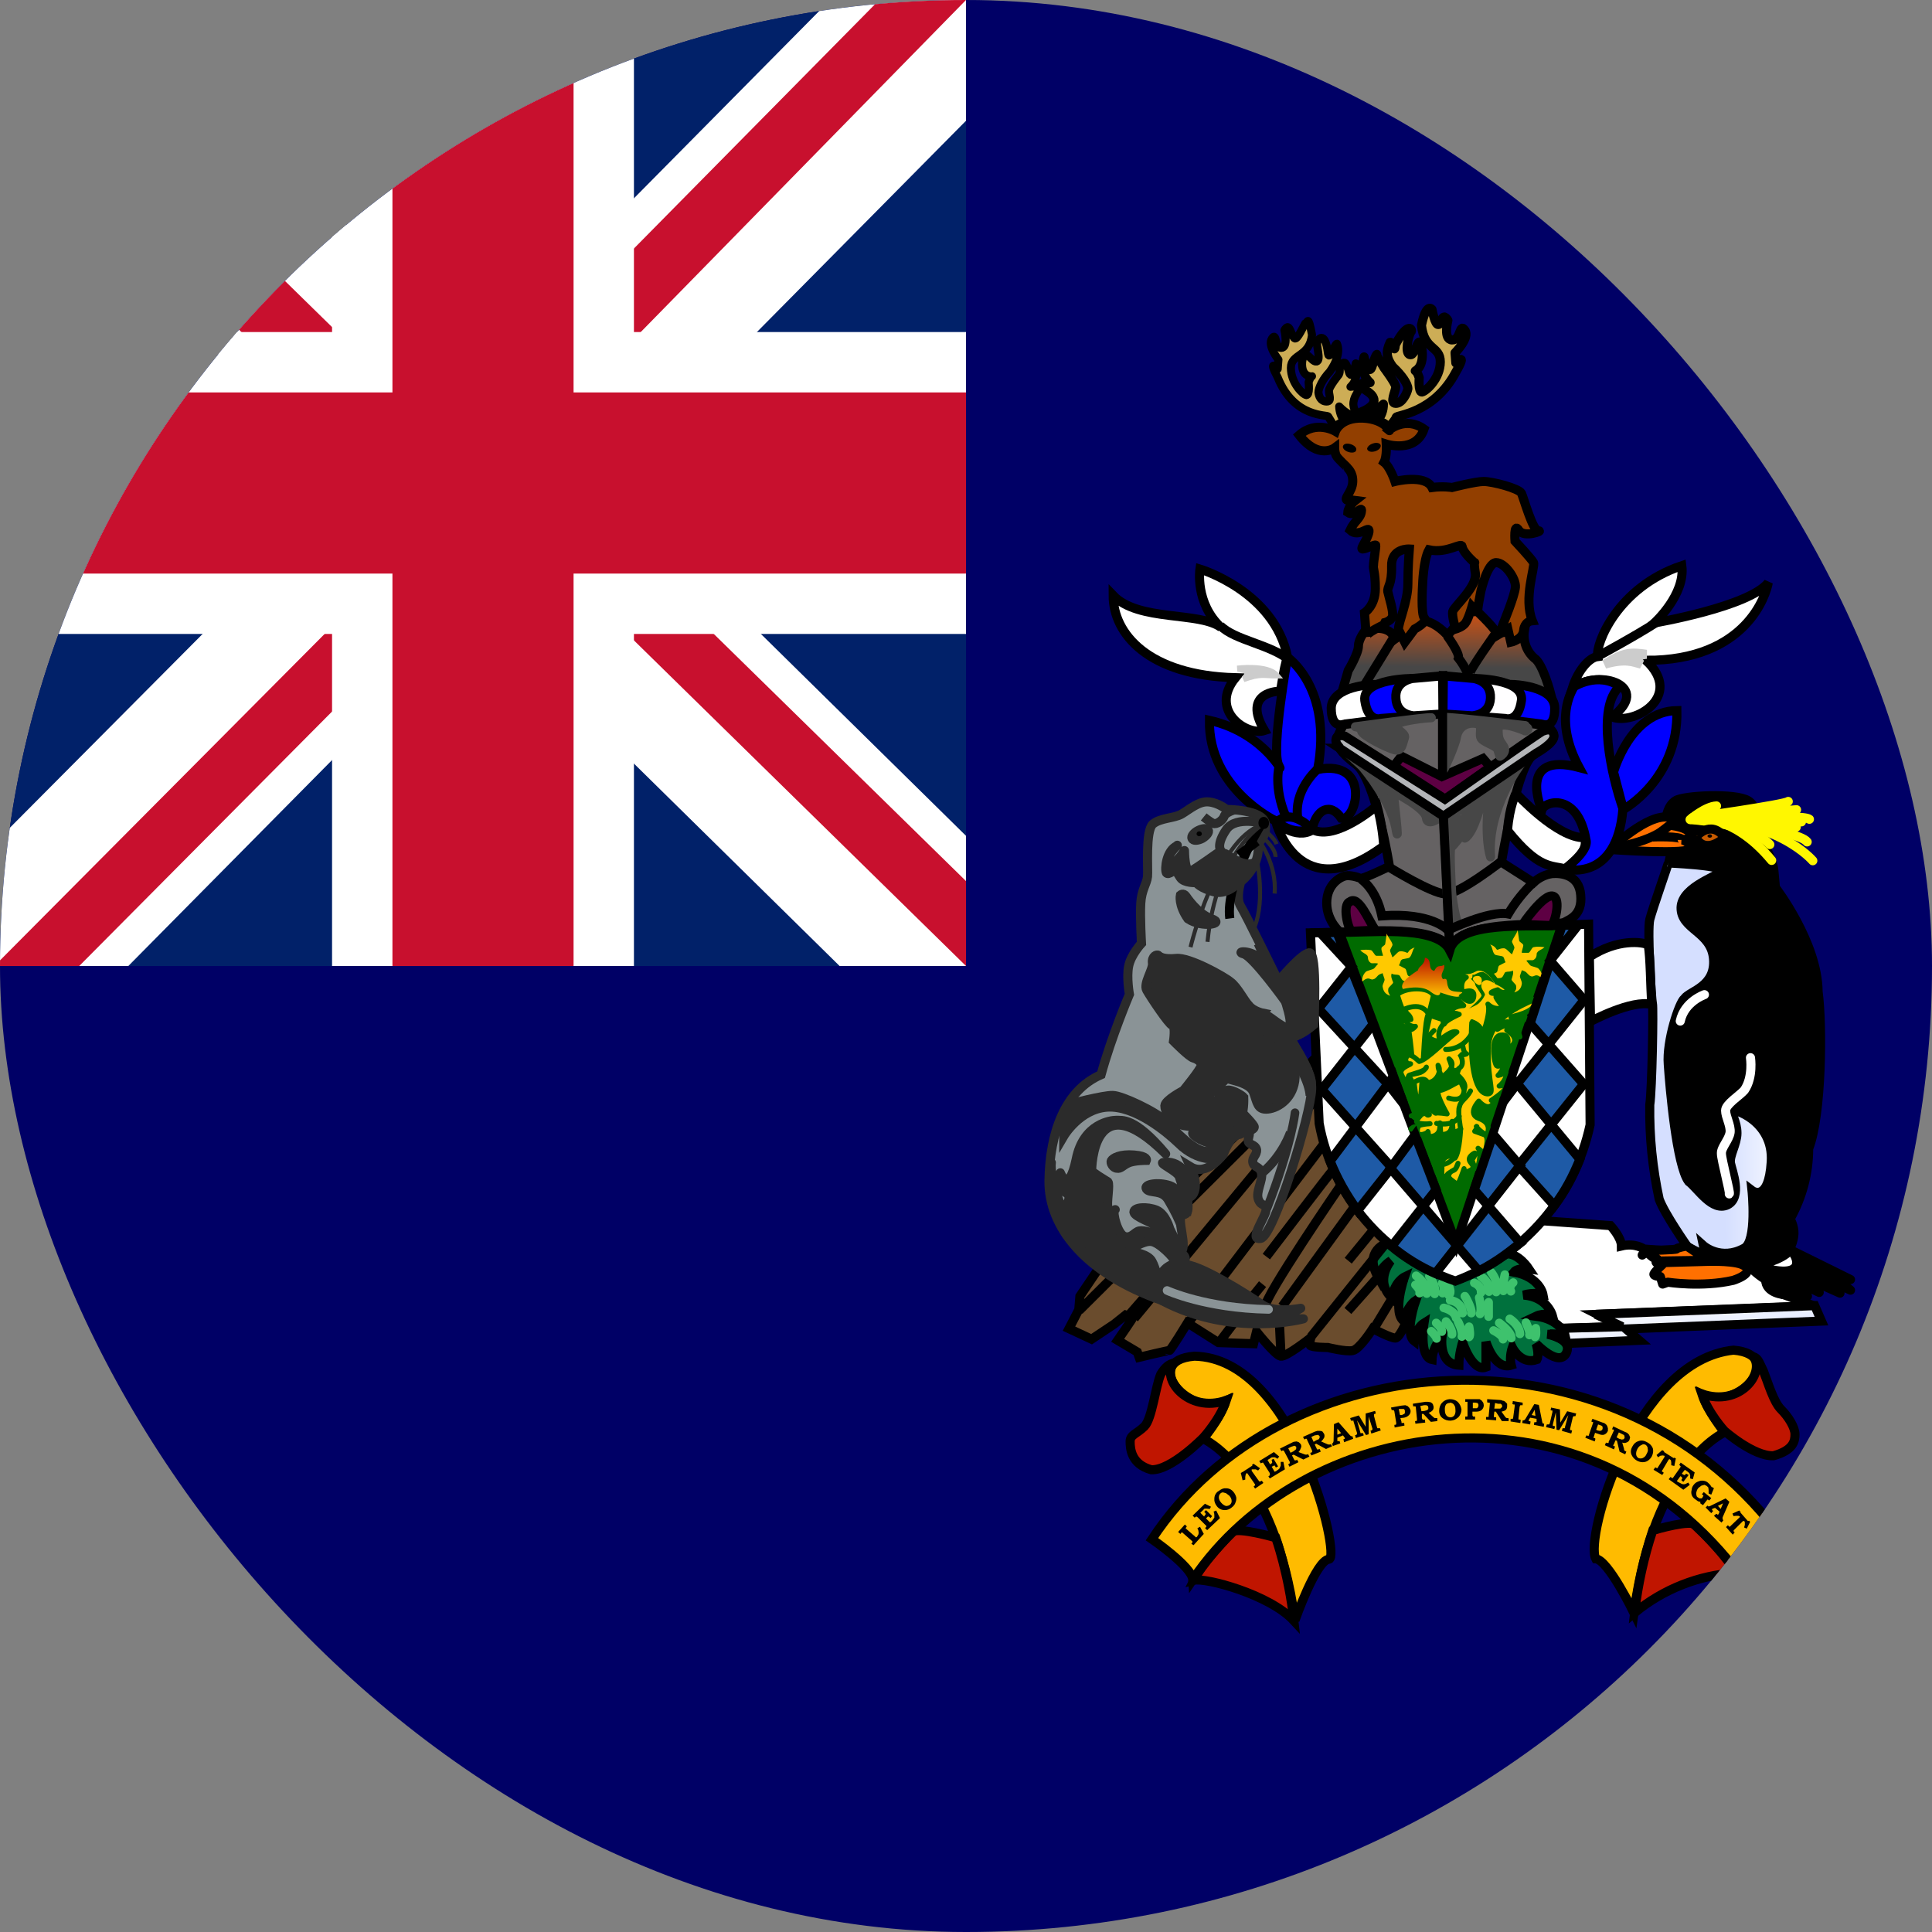 <svg width="24" height="24" viewBox="0 0 24 24" fill="none" xmlns="http://www.w3.org/2000/svg">
<rect x="0" y="0" width="24" height="24" fill="#808080" stroke="none"/>
<g clip-path="url(#clip0_208_25651)">
<path d="M0 0H24V24H0V0Z" fill="#000066"/>
<path d="M17.503 16.341C17.503 16.341 17.395 16.622 17.334 16.622C17.273 16.622 17.053 16.505 17.053 16.505C17.053 16.505 16.889 16.762 16.804 16.777C16.72 16.795 16.495 16.739 16.495 16.739C16.495 16.739 16.284 16.739 16.275 16.711C16.265 16.678 16.284 16.617 16.284 16.617C16.284 16.617 15.975 16.861 15.909 16.847C15.839 16.833 15.609 16.542 15.609 16.542L15.572 16.692L15.136 16.678L14.751 16.434C14.751 16.434 14.536 16.786 14.526 16.777C14.521 16.772 14.151 16.861 14.151 16.861L14.128 16.795L13.884 16.65C13.884 16.65 14.072 16.378 14.072 16.369L13.982 16.336L13.842 16.448L13.56 16.636L13.279 16.505L13.401 16.27L13.415 16.102L13.64 15.769L16.359 13.125L17.7 15.6L17.503 16.341Z" fill="#6A4C2D" stroke="black" stroke-width="0.113"/>
<path d="M19.434 16.5L20.137 16.477L19.842 16.327L22.538 16.223L22.158 16.083L21.82 15.623L20.423 15.516C20.423 15.516 20.316 15.436 20.142 15.478C20.142 15.37 20.006 15.225 20.006 15.225L19.148 15.164L18.609 15.53L18.97 16.458L19.434 16.5Z" fill="white" stroke="black" stroke-width="0.113"/>
<path d="M16.678 8.573L16.748 8.33C16.748 8.33 16.875 8.119 16.875 8.025C16.875 7.931 16.968 7.823 16.968 7.823C16.968 7.823 17.25 7.744 17.315 7.917C17.62 7.453 17.981 7.894 17.981 7.894L18.079 7.777L18.281 7.528C18.281 7.528 18.572 7.8 18.576 7.847C18.576 7.894 18.623 7.861 18.623 7.861L18.937 7.833C18.927 7.895 18.933 7.96 18.954 8.02C18.975 8.079 19.011 8.133 19.059 8.175C19.167 8.241 19.265 8.625 19.265 8.625L16.678 8.573Z" fill="url(#paint0_linear_208_25651)" stroke="black" stroke-width="0.113"/>
<path d="M19.435 11.456C19.491 11.423 19.66 11.372 19.636 11.119C19.617 10.87 19.402 10.842 19.28 10.852C19.194 10.865 19.114 10.904 19.05 10.964L18.652 10.711C18.652 10.711 18.853 9.445 19.064 9.37C19.266 9.225 19.299 9.164 19.299 9.131C19.299 9.094 19.228 9.014 19.228 9.014L17.925 8.859L16.692 9C16.692 9 16.599 9.15 16.613 9.206C16.622 9.267 16.627 9.328 16.847 9.497C17.091 9.684 17.26 10.762 17.26 10.762C17.26 10.762 16.913 10.931 16.894 10.912C16.87 10.894 16.767 10.87 16.716 10.88C16.66 10.889 16.481 10.978 16.481 11.217C16.481 11.452 16.66 11.592 16.66 11.592C16.66 11.592 17.836 11.452 18.014 11.78C18.183 11.386 19.303 11.522 19.435 11.456Z" fill="#656263" stroke="black" stroke-width="0.113"/>
<path d="M20.7 10.149C20.7 10.149 20.715 10.008 20.813 9.947C20.907 9.881 21.563 9.848 21.718 9.947C21.877 10.041 21.933 10.524 21.933 10.524C21.933 10.524 22.027 10.697 22.036 10.819L22.055 11.025C22.055 11.025 22.58 11.705 22.585 12.319C22.641 12.731 22.632 13.847 22.468 14.269C22.467 14.574 22.388 14.874 22.238 15.141C22.238 15.141 22.29 15.234 22.285 15.328C22.28 15.431 22.229 15.52 22.229 15.52L22.988 15.895L22.707 15.792L22.988 16.027L22.669 15.877L22.857 16.064L22.397 15.858L22.599 16.055L22.252 15.891L22.453 16.102C22.449 16.087 22.154 15.97 22.154 15.97L22.168 16.083C22.168 16.083 21.933 16.069 21.933 15.895C21.816 15.825 21.736 15.736 21.736 15.736L21.197 15.642L20.588 13.814L20.729 10.72L20.766 10.566L20.7 10.149Z" fill="black" stroke="black" stroke-width="0.113" stroke-linejoin="round"/>
<path d="M20.297 20.035C20.297 20.035 19.978 19.378 19.823 19.364C19.683 19.097 20.315 16.898 21.534 16.772C22.204 16.828 21.59 17.545 21.15 17.325C21.201 17.517 21.422 17.794 21.422 17.794C21.422 17.794 20.55 18.169 20.297 20.035ZM16.087 20.128C16.087 20.128 16.35 19.378 16.509 19.369C16.664 19.36 16.087 16.866 14.836 16.847C14.161 16.903 14.78 17.625 15.225 17.405C15.173 17.602 14.948 17.873 14.948 17.873C14.948 17.873 15.829 18.258 16.087 20.128Z" fill="#FFBB00" stroke="black" stroke-width="0.113"/>
<path d="M17.236 15.441C17.236 15.436 16.926 15.534 17.123 15.872C17.142 15.741 17.278 15.661 17.278 15.661C17.278 15.661 17.067 15.914 17.292 16.125C17.32 15.924 17.447 15.863 17.447 15.863C17.447 15.863 17.287 16.322 17.447 16.416C17.465 16.233 17.587 16.153 17.587 16.153C17.587 16.153 17.442 16.566 17.569 16.66C17.582 16.5 17.69 16.434 17.69 16.434C17.69 16.434 17.625 16.856 17.789 16.889C17.794 16.739 17.915 16.594 17.915 16.594C17.915 16.594 17.859 16.941 18.122 16.959C18.122 16.823 18.169 16.674 18.169 16.674C18.169 16.674 18.29 17.049 18.459 16.983V16.669C18.459 16.669 18.567 17.025 18.773 16.959C18.745 16.856 18.787 16.739 18.787 16.739C18.787 16.739 18.895 16.959 19.092 16.889C19.125 16.823 19.082 16.692 19.082 16.692C19.082 16.692 19.364 16.988 19.457 16.809C19.542 16.631 19.223 16.575 19.223 16.575H19.439C19.439 16.575 19.373 16.388 19.082 16.35C19.181 16.303 19.284 16.341 19.284 16.341C19.284 16.341 19.223 16.111 18.928 16.088C19.04 16.05 19.167 16.078 19.167 16.078C19.167 16.078 19.129 15.863 18.806 15.802C18.853 15.745 18.994 15.764 18.994 15.764C18.994 15.764 18.862 15.563 18.712 15.577C18.572 15.586 17.231 15.436 17.236 15.436V15.441Z" fill="#00713D" stroke="black" stroke-width="0.113"/>
<path d="M18.553 16.528C18.553 16.528 18.671 16.584 18.671 16.636M18.624 16.434C18.624 16.434 18.774 16.542 18.774 16.622M18.755 16.383C18.755 16.383 18.877 16.458 18.881 16.57M18.956 16.43C18.956 16.43 19.017 16.561 18.999 16.584M19.078 16.5C19.088 16.603 19.069 16.608 19.069 16.608M17.592 15.848C17.592 15.848 17.733 15.942 17.724 16.069M17.583 15.961C17.583 15.961 17.649 16.022 17.635 16.064M17.756 15.853C17.756 15.853 17.85 15.984 17.822 16.073M17.916 15.937C17.916 15.937 17.963 16.017 17.921 16.064M17.995 15.975C17.995 15.975 18.042 16.059 17.995 16.087M17.935 16.247C17.935 16.247 18.07 16.275 18.089 16.373M18.014 16.153C18.014 16.153 18.155 16.162 18.169 16.312M18.197 16.102C18.202 16.102 18.291 16.265 18.277 16.312M18.375 16.12C18.375 16.12 18.413 16.27 18.385 16.322M18.492 16.177V16.355M18.314 15.937C18.314 15.937 18.403 15.97 18.399 16.055M18.399 15.858C18.399 15.858 18.511 15.923 18.497 16.045M18.525 15.806C18.525 15.806 18.624 15.923 18.586 16.05M18.694 15.834C18.694 15.834 18.661 15.975 18.675 16.036M18.797 15.933C18.797 15.933 18.736 15.98 18.769 16.041M18.249 16.481C18.249 16.481 18.272 16.594 18.249 16.608M18.113 16.42C18.113 16.42 18.178 16.542 18.16 16.603M17.963 16.416C17.963 16.416 18.042 16.505 18.038 16.575M17.841 16.434C17.841 16.434 17.916 16.5 17.911 16.542M17.78 16.537C17.78 16.537 17.85 16.608 17.846 16.627" stroke="#3EC26D" stroke-width="0.107" stroke-linecap="round"/>
<path d="M16.279 11.588L17.278 11.569C17.278 11.569 17.934 11.569 18.004 11.784C18.131 11.498 18.703 11.517 18.703 11.517L19.734 11.48L19.753 13.973C19.659 14.411 19.457 14.819 19.164 15.158C18.872 15.497 18.499 15.757 18.079 15.914C17.648 15.768 17.264 15.509 16.967 15.165C16.669 14.82 16.469 14.402 16.387 13.955L16.279 11.588Z" fill="white" stroke="black" stroke-width="0.113"/>
<path d="M16.636 11.578L18.089 15.45L19.401 11.494C18.994 11.522 18.117 11.428 18.009 11.803C17.84 11.47 16.922 11.601 16.636 11.578Z" fill="#006B00" stroke="black" stroke-width="0.113"/>
<path d="M17.625 13.674C17.681 13.702 17.676 12.623 17.751 12.591L17.807 12.366C17.747 12.253 17.46 12.263 17.357 12.356C17.378 12.424 17.402 12.492 17.428 12.558C17.568 12.788 17.54 13.697 17.625 13.674Z" fill="#FFC900" stroke="#006B00" stroke-width="0.062" stroke-linecap="round"/>
<path d="M17.236 5.33C17.236 5.33 17.339 5.213 17.344 5.184C17.344 5.156 17.813 5.138 18.085 4.622C18.239 4.355 18.085 4.509 18.085 4.509L18.075 4.383C18.075 4.383 18.263 4.195 18.197 4.102C18.127 4.003 18.15 4.228 18.038 4.223C17.925 4.219 17.986 3.98 17.986 3.98C17.986 3.98 17.977 3.952 17.944 3.938C17.897 3.942 17.911 4.027 17.869 4.031C17.827 4.045 17.789 3.844 17.789 3.844C17.789 3.844 17.719 3.75 17.658 4.041C17.691 4.355 17.892 4.294 17.892 4.495C17.892 4.702 17.714 4.861 17.663 4.87C17.616 4.87 17.63 4.692 17.63 4.692C17.63 4.692 17.602 4.608 17.583 4.608C17.564 4.608 17.686 4.589 17.667 4.359C17.625 4.078 17.592 4.425 17.517 4.406C17.442 4.397 17.499 4.153 17.527 4.125C17.555 4.097 17.494 3.98 17.335 4.28C17.32 4.42 17.302 4.242 17.269 4.252C17.213 4.369 17.222 4.448 17.302 4.556C17.419 4.664 17.489 4.772 17.489 4.828C17.48 4.884 17.419 5.011 17.339 5.011C17.255 5.011 17.339 4.856 17.339 4.805C17.335 4.758 17.194 4.57 17.194 4.57C17.194 4.57 17.096 4.411 17.1 4.406C17.114 4.402 17.096 4.378 17.049 4.538C17.002 4.702 16.945 4.434 16.945 4.434C16.945 4.434 16.88 4.631 17.02 4.753C16.913 4.739 16.903 4.781 16.903 4.781C16.903 4.838 17.044 4.861 17.067 4.959C17.086 5.053 16.917 5.114 16.917 5.114C16.917 5.114 16.988 5.208 17.185 5.02C17.186 5.096 17.159 5.17 17.11 5.227C17.175 5.255 17.227 5.25 17.236 5.33Z" fill="#CDAD56" stroke="black" stroke-width="0.113" stroke-linejoin="round"/>
<path d="M16.594 5.33L16.5 5.175C16.5 5.147 16.078 5.203 15.872 4.688C15.741 4.439 15.872 4.584 15.872 4.584L15.881 4.467C15.881 4.467 15.741 4.294 15.801 4.205C15.862 4.116 15.834 4.322 15.914 4.322C16.008 4.322 15.956 4.102 15.956 4.102C15.956 4.102 15.966 4.074 15.994 4.064C16.031 4.064 16.05 4.195 16.087 4.205C16.12 4.214 16.191 4.055 16.214 4.017C16.247 4.017 16.247 3.891 16.298 4.158C16.27 4.439 16.036 4.388 16.036 4.57C16.036 4.758 16.186 4.903 16.228 4.908C16.275 4.908 16.256 4.749 16.256 4.749C16.256 4.749 16.28 4.674 16.298 4.674C16.312 4.674 16.158 4.702 16.176 4.491C16.209 4.294 16.289 4.505 16.355 4.491C16.416 4.477 16.345 4.28 16.364 4.252C16.364 4.224 16.458 4.092 16.495 4.378C16.509 4.509 16.58 4.266 16.608 4.27C16.655 4.378 16.589 4.519 16.519 4.617C16.425 4.716 16.378 4.824 16.378 4.875C16.383 4.922 16.406 4.988 16.481 4.988C16.551 4.988 16.505 4.899 16.509 4.852C16.509 4.805 16.631 4.655 16.631 4.655C16.655 4.617 16.631 4.547 16.659 4.514C16.697 4.514 16.711 4.463 16.753 4.608C16.791 4.758 16.842 4.514 16.842 4.514C16.842 4.514 16.894 4.697 16.776 4.805C16.87 4.791 16.875 4.833 16.875 4.833C16.875 4.88 16.828 4.903 16.814 4.992C16.8 5.086 16.861 5.133 16.861 5.133C16.861 5.133 16.805 5.222 16.636 5.049C16.638 5.116 16.661 5.182 16.701 5.236C16.645 5.259 16.603 5.259 16.594 5.33Z" fill="#CDAD56" stroke="black" stroke-width="0.1" stroke-linejoin="round"/>
<path d="M19.158 12.155C19.069 12.075 19.064 12.145 19.017 12.127C18.998 12.122 18.98 12.098 18.961 12.08C18.947 12.066 18.928 12.061 18.905 12.052L18.881 12.122C18.877 12.145 18.905 12.183 18.905 12.216C18.9 12.267 18.877 12.309 18.811 12.328C18.83 12.295 18.839 12.291 18.834 12.248C18.834 12.225 18.769 12.183 18.778 12.164C18.788 12.127 18.806 12.089 18.792 12.056C18.769 12.075 18.731 12.066 18.703 12.075C18.684 12.084 18.68 12.127 18.652 12.145C18.619 12.159 18.548 12.15 18.488 12.117C18.525 12.089 18.553 12.108 18.591 12.08C18.609 12.066 18.605 12.009 18.623 11.995L18.703 11.953C18.689 11.934 18.689 11.906 18.675 11.887C18.656 11.869 18.581 11.873 18.567 11.855C18.534 11.817 18.544 11.77 18.511 11.733C18.595 11.761 18.581 11.803 18.605 11.798C18.642 11.78 18.68 11.775 18.698 11.784C18.722 11.794 18.764 11.845 18.783 11.855L18.811 11.78C18.82 11.756 18.778 11.714 18.783 11.691C18.802 11.644 18.839 11.602 18.853 11.555L18.872 11.686C18.877 11.705 18.919 11.719 18.923 11.742C18.923 11.766 18.9 11.817 18.905 11.836H18.989C19.012 11.827 19.027 11.77 19.05 11.766C19.097 11.756 19.134 11.761 19.186 11.766C19.148 11.803 19.12 11.798 19.097 11.831C19.078 11.845 19.106 11.892 19.05 11.925C19.031 11.934 18.98 11.92 18.961 11.934L19.008 11.991C19.027 12.009 19.102 12.014 19.116 12.037C19.148 12.07 19.163 12.117 19.158 12.155ZM16.922 12.192C17.011 12.117 17.02 12.183 17.062 12.164C17.086 12.159 17.1 12.136 17.119 12.117C17.133 12.103 17.152 12.098 17.175 12.089L17.198 12.159C17.208 12.183 17.175 12.22 17.175 12.253C17.184 12.309 17.203 12.347 17.269 12.37C17.25 12.333 17.241 12.328 17.245 12.286C17.245 12.262 17.311 12.22 17.306 12.202C17.292 12.169 17.273 12.127 17.288 12.094C17.316 12.113 17.348 12.103 17.377 12.113C17.4 12.122 17.4 12.164 17.433 12.183C17.466 12.197 17.536 12.188 17.592 12.155C17.559 12.127 17.527 12.145 17.494 12.122C17.475 12.108 17.475 12.047 17.456 12.033L17.377 11.991C17.395 11.972 17.391 11.944 17.409 11.925C17.423 11.906 17.498 11.911 17.512 11.892C17.545 11.855 17.541 11.808 17.573 11.77C17.489 11.798 17.498 11.841 17.48 11.836C17.438 11.817 17.4 11.812 17.377 11.822C17.358 11.831 17.316 11.883 17.297 11.892L17.269 11.817C17.259 11.794 17.306 11.752 17.297 11.728C17.283 11.681 17.241 11.644 17.227 11.597L17.208 11.723C17.208 11.747 17.161 11.756 17.161 11.78C17.156 11.803 17.18 11.855 17.18 11.873H17.095C17.072 11.864 17.053 11.808 17.03 11.803C16.983 11.794 16.945 11.798 16.898 11.803C16.931 11.841 16.959 11.841 16.983 11.869C17.002 11.883 16.978 11.93 17.03 11.963C17.048 11.972 17.1 11.958 17.119 11.972L17.072 12.028C17.053 12.047 16.978 12.056 16.964 12.075C16.931 12.108 16.917 12.155 16.922 12.192Z" fill="#FFC900"/>
<path d="M19.078 12.403C18.998 12.469 18.492 12.595 18.487 13.036C18.483 13.476 18.576 13.58 18.483 13.589C18.295 13.589 18.272 13.097 18.276 12.881C18.281 12.661 18.286 12.694 18.286 12.694C18.286 12.694 18.412 12.731 18.403 12.834C18.394 12.942 18.53 12.572 18.483 12.473C18.567 12.558 18.675 12.52 18.675 12.52C18.675 12.511 18.614 12.445 18.586 12.394C18.562 12.347 18.68 12.422 18.68 12.422C18.68 12.422 18.684 12.337 18.581 12.342C18.441 12.342 18.605 12.295 18.605 12.295C18.605 12.295 18.68 12.37 18.736 12.295C18.675 12.23 18.595 12.201 18.595 12.201C18.595 12.201 18.52 12.061 18.417 12.033C18.305 12.005 18.323 12.08 18.187 12.07C18.164 12.117 18.164 12.127 18.215 12.14C18.122 12.201 18.169 12.328 18.169 12.328C18.169 12.328 18.314 12.267 18.309 12.366C18.305 12.469 18.225 12.45 18.169 12.389C18.122 12.361 18.108 12.417 18.108 12.417L18.183 12.492C18.183 12.492 18.042 12.492 18.005 12.586C18.046 12.58 18.088 12.585 18.127 12.6C18.127 12.6 17.962 12.675 17.948 12.712C17.93 12.75 17.925 12.665 17.92 12.665L17.765 12.614L17.709 12.853C17.709 12.853 17.817 12.956 17.873 12.923C17.93 12.89 18.037 12.792 18.098 12.82C17.916 12.961 17.733 13.158 17.63 13.186C17.606 13.167 17.517 13.073 17.48 13.12C17.442 13.167 17.47 13.219 17.517 13.214C17.564 13.214 17.367 13.261 17.409 13.345C17.447 13.43 17.442 13.42 17.48 13.402C17.517 13.378 17.447 13.373 17.587 13.331C17.723 13.294 17.719 13.256 17.719 13.256C17.719 13.256 17.691 13.317 17.616 13.331C17.545 13.35 17.484 13.35 17.503 13.373C17.517 13.392 17.55 13.434 17.536 13.458C17.526 13.476 17.691 13.341 17.733 13.448C17.84 13.448 17.916 13.308 17.864 13.233C17.864 13.317 17.92 13.345 17.887 13.383C17.859 13.42 18.136 13.256 18 13.153C18.037 13.237 18.042 13.303 18.042 13.303C18.042 13.303 18.103 13.303 18.122 13.275C18.136 13.256 18.089 13.341 18.108 13.355C18.131 13.373 18.23 13.467 18.187 13.533C18.164 13.495 18.155 13.434 18.127 13.439C18.094 13.444 17.962 13.537 17.883 13.547C17.808 13.547 17.977 13.837 17.977 13.837C17.977 13.837 17.859 13.819 17.84 13.828C17.826 13.842 17.747 13.73 17.733 13.795C17.705 13.88 17.756 13.847 17.756 13.847C17.756 13.847 17.691 13.814 17.653 13.851C17.616 13.894 17.578 13.931 17.606 13.945C17.634 13.964 17.747 13.964 17.765 13.959C17.78 13.955 17.634 13.969 17.625 13.987C17.611 14.002 17.592 14.067 17.625 14.086C17.653 14.109 17.733 14.076 17.737 14.058C17.742 14.044 17.747 14.119 17.747 14.119C17.747 14.119 17.887 14.133 17.887 13.992C17.887 13.851 17.897 14.091 17.897 14.091C17.897 14.091 18.033 14.114 18.037 13.973C18.037 13.833 18.052 14.067 18.052 14.067C18.052 14.067 18.145 14.044 18.145 14.02C18.145 13.997 18.136 14.302 18.075 14.386C17.972 14.316 17.911 14.428 17.911 14.428C17.911 14.428 17.916 14.592 17.906 14.63C17.897 14.667 17.972 14.606 17.977 14.592C17.986 14.573 18.08 14.527 18.084 14.517L18.112 14.451C18.112 14.451 18.094 14.527 18.056 14.54C18.019 14.55 17.986 14.587 18 14.625C18.014 14.658 18.075 14.681 18.094 14.714C18.112 14.747 18.187 14.517 18.187 14.517L18.192 14.564C18.192 14.564 18.286 14.545 18.3 14.503C18.309 14.456 18.197 14.419 18.286 14.344C18.38 14.273 18.286 14.409 18.286 14.409C18.286 14.409 18.319 14.517 18.342 14.517C18.361 14.517 18.412 14.316 18.361 14.264L18.441 14.33C18.441 14.33 18.515 14.119 18.436 14.095L18.319 14.053C18.319 14.053 18.366 13.997 18.342 13.992C18.319 13.987 18.45 14.114 18.473 14.086C18.492 14.048 18.52 13.945 18.37 13.894C18.22 13.837 18.37 13.678 18.37 13.678C18.37 13.678 18.464 13.79 18.53 13.73C18.595 13.669 18.525 13.669 18.525 13.669C18.525 13.669 18.717 13.547 18.722 13.481L18.623 13.491C18.623 13.491 18.731 13.415 18.708 13.303C18.661 13.359 18.609 13.359 18.609 13.359C18.609 13.359 18.703 13.265 18.684 13.177C18.628 13.223 18.637 13.256 18.595 13.242C18.562 13.233 18.502 12.881 18.642 12.858C18.792 12.834 18.712 13.031 18.717 13.031C18.722 13.031 18.937 12.937 18.717 12.797C18.769 12.778 18.881 12.881 18.881 12.881C18.881 12.881 18.834 12.633 18.6 12.787C18.656 12.722 18.694 12.684 18.741 12.694C18.787 12.708 18.951 12.694 18.951 12.642C18.914 12.605 18.825 12.656 18.773 12.642C18.727 12.623 19.111 12.595 19.078 12.408V12.403Z" fill="#FFC900" stroke="#006B00" stroke-width="0.062" stroke-linecap="round" stroke-linejoin="round"/>
<path d="M17.419 12.549C17.419 12.549 17.63 12.431 17.733 12.577M17.813 12.802C17.813 12.802 17.742 12.877 17.728 12.877M17.958 13.036C17.958 13.036 18.15 13.055 18.277 12.849" stroke="#006B00" stroke-width="0.062" stroke-linecap="round"/>
<path d="M18.168 12.975C18.168 12.975 18.182 13.088 18.215 13.088C18.243 13.088 18.164 13.116 18.131 13.092C18.168 13.139 18.187 13.233 18.131 13.266" stroke="#006B00" stroke-width="0.062" stroke-linecap="round"/>
<path d="M18.066 14.381C18.066 14.381 18 14.461 17.916 14.466L18.066 14.381Z" fill="#E80000"/>
<path d="M18.066 14.381C18.066 14.381 18 14.461 17.916 14.466" stroke="#006B00" stroke-width="0.062" stroke-linecap="round"/>
<path d="M18.145 14.025C18.145 14.025 18.103 13.8 18.131 13.744C18.145 13.673 18.215 13.65 18.267 13.552" stroke="#006B00" stroke-width="0.062" stroke-linecap="round"/>
<path d="M18.127 13.866C18.127 13.866 18.075 13.997 17.846 13.955M18.188 13.528C18.188 13.528 18.202 13.706 17.996 13.641M17.93 12.722C17.93 12.722 17.846 12.802 17.883 12.909" stroke="#006B00" stroke-width="0.062" stroke-linecap="round"/>
<path d="M18.244 12.53C18.244 12.53 18.357 12.483 18.375 12.459C18.405 12.431 18.429 12.398 18.446 12.361C18.455 12.328 18.371 12.277 18.413 12.202C18.441 12.169 18.479 12.164 18.54 12.202C18.6 12.244 18.483 12.08 18.418 12.075C18.357 12.07 18.314 12.122 18.3 12.108C18.282 12.098 18.3 12.155 18.277 12.155C18.253 12.155 18.328 12.202 18.324 12.225C18.324 12.253 18.408 12.347 18.404 12.37C18.399 12.394 18.272 12.52 18.244 12.53Z" fill="#006B00"/>
<path d="M18.328 12.159C18.375 12.145 18.38 12.159 18.375 12.206C18.352 12.192 18.342 12.183 18.328 12.159Z" fill="#FFC900" stroke="#FFC900" stroke-width="0.062" stroke-linecap="round" stroke-linejoin="round"/>
<path d="M17.99 14.649C17.99 14.649 17.972 14.766 18.014 14.775C18.014 14.728 18.023 14.7 18.033 14.686L17.986 14.649H17.99ZM17.892 14.503C17.855 14.503 17.784 14.536 17.803 14.578C17.836 14.545 17.869 14.578 17.887 14.55C17.897 14.541 17.897 14.517 17.892 14.503ZM17.892 14.424C17.892 14.424 17.831 14.409 17.822 14.456C17.864 14.452 17.878 14.447 17.892 14.456V14.424ZM17.625 13.763C17.625 13.763 17.662 13.777 17.672 13.819C17.704 13.8 17.719 13.711 17.625 13.763ZM17.531 13.861C17.536 13.861 17.611 13.814 17.625 13.861C17.606 13.875 17.597 13.889 17.583 13.889C17.573 13.889 17.555 13.861 17.536 13.861H17.531ZM17.526 14.025C17.526 14.025 17.573 13.978 17.597 14.006C17.611 14.039 17.578 14.034 17.578 14.034L17.526 14.025ZM17.461 13.125C17.461 13.125 17.395 13.097 17.367 13.144C17.414 13.149 17.428 13.163 17.447 13.181C17.437 13.163 17.433 13.134 17.461 13.125ZM17.344 13.463C17.344 13.463 17.344 13.388 17.376 13.355C17.395 13.369 17.4 13.383 17.414 13.406C17.39 13.416 17.353 13.416 17.339 13.463H17.344ZM17.503 13.406C17.503 13.406 17.437 13.439 17.456 13.477C17.48 13.453 17.503 13.463 17.503 13.458V13.411V13.406Z" fill="#E80000" stroke="#006B00" stroke-width="0.062" stroke-linejoin="round"/>
<path d="M17.405 12.68C17.381 12.708 17.438 12.773 17.494 12.759C17.508 12.694 17.419 12.656 17.405 12.68Z" fill="#FFC900" stroke="#006B00" stroke-width="0.062" stroke-linejoin="round"/>
<path d="M17.471 12.628C17.471 12.628 17.48 12.68 17.527 12.665C17.522 12.623 17.485 12.595 17.485 12.595C17.485 12.605 17.494 12.623 17.471 12.628ZM17.503 12.783C17.503 12.783 17.527 12.816 17.583 12.75C17.56 12.759 17.513 12.736 17.513 12.736C17.513 12.736 17.513 12.783 17.503 12.783Z" fill="#E80000" stroke="#006B00" stroke-width="0.062" stroke-linejoin="round"/>
<path d="M17.405 12.558C17.382 12.586 17.415 12.623 17.471 12.614C17.485 12.548 17.419 12.534 17.405 12.558Z" fill="#FFC900" stroke="#006B00" stroke-width="0.062" stroke-linejoin="round"/>
<path d="M17.428 12.286C17.428 12.286 17.653 12.225 17.771 12.319C17.892 12.413 17.892 12.328 17.892 12.328C17.892 12.328 18.066 12.394 18.117 12.38C18.164 12.366 18.08 12.384 18.15 12.342C18.221 12.3 18.01 12.352 17.991 12.263C17.963 12.211 17.996 12.141 17.925 12.164C17.874 12.098 17.958 12.052 17.939 11.986C17.888 12.019 17.86 11.972 17.817 12.061C17.724 12.042 17.803 11.911 17.7 11.897C17.7 11.991 17.621 12 17.616 12.052C17.569 12.085 17.367 12.206 17.428 12.286Z" fill="url(#paint1_linear_208_25651)"/>
<path d="M14.831 19.631C14.972 19.594 15.769 19.805 16.073 20.133C16.008 19.547 15.848 19.102 15.848 19.102C15.848 19.102 15.375 18.966 15.309 19.031C15.216 19.13 14.93 19.43 14.831 19.631ZM14.588 16.931C14.531 16.941 14.475 16.978 14.419 17.072C14.353 17.227 14.311 17.625 14.217 17.719C14.123 17.812 14.039 17.822 14.039 17.906C14.039 17.991 14.048 18.188 14.302 18.258C14.55 18.267 14.948 17.859 14.948 17.859C14.948 17.859 15.155 17.634 15.234 17.395C14.756 17.564 14.409 17.114 14.588 16.931ZM21.562 19.538C21.102 19.567 20.662 19.741 20.306 20.034C20.346 19.687 20.421 19.344 20.531 19.012C20.587 18.994 21 18.877 21.061 18.942C21.155 19.041 21.459 19.341 21.558 19.538H21.562ZM21.783 16.856C21.839 16.866 21.858 16.936 21.905 17.03C21.966 17.184 22.031 17.414 22.125 17.508C22.219 17.602 22.298 17.733 22.298 17.817C22.298 17.901 22.28 18.014 22.031 18.084C21.783 18.094 21.422 17.775 21.422 17.775C21.422 17.775 21.22 17.555 21.141 17.316C21.619 17.48 21.928 17.053 21.783 16.856Z" fill="#C01500" stroke="black" stroke-width="0.113"/>
<path d="M14.31 19.12C14.31 19.12 14.807 19.462 14.817 19.622C16.162 17.625 19.593 17.006 21.548 19.481C21.685 19.288 21.866 19.132 22.078 19.026C20.015 16.341 15.923 16.673 14.31 19.12Z" fill="#FFBB00" stroke="black" stroke-width="0.113"/>
<path d="M19.406 11.494H19.603L19.256 11.934L19.678 12.422L18.848 13.462L19.626 14.4C19.542 14.611 19.439 14.803 19.308 14.976L18.862 14.48L19.673 13.467L19.008 12.712L19.406 11.494ZM16.608 11.583L16.401 11.587L16.79 12.009L16.378 12.53L17.24 13.467L16.523 14.423C16.611 14.642 16.726 14.848 16.865 15.037L17.287 14.503L16.42 13.533L17.058 12.722L16.608 11.583Z" fill="#1E5AA6" stroke="black" stroke-width="0.114"/>
<path d="M17.578 14.1L17.273 14.513L18.37 15.788C18.567 15.689 18.717 15.577 18.886 15.441L18.314 14.78L18.548 14.091L18.881 14.48L17.831 15.82C17.635 15.734 17.452 15.62 17.287 15.483L17.84 14.78L17.578 14.1ZM17.24 13.463L17.437 13.716L17.311 13.373L17.24 13.463Z" fill="#1E5AA6" stroke="black" stroke-width="0.114"/>
<path d="M18.675 13.688L18.839 13.472L18.778 13.387L18.675 13.688Z" fill="#1E5AA6" stroke="black" stroke-width="0.113"/>
<path d="M20.995 10.181C20.995 10.181 21.187 10.017 21.323 10.012" stroke="#FFF700" stroke-width="0.114" stroke-linecap="round"/>
<path d="M21.023 10.158C21.023 10.158 22.181 9.994 22.214 9.956M21.028 10.172C21.028 10.162 22.317 10.059 22.317 10.059" stroke="#FFF700" stroke-width="0.114" stroke-linecap="round"/>
<path d="M22.477 10.177C22.393 10.106 21.024 10.172 21.024 10.172L22.313 10.275M21.019 10.172C21.019 10.172 22.36 10.177 22.378 10.209M21.01 10.177C21.015 10.177 22.322 10.294 22.449 10.458" stroke="#FFF700" stroke-width="0.114" stroke-linecap="round"/>
<path d="M22.519 10.692C22.519 10.692 22.074 10.162 21.005 10.177" stroke="#FFF700" stroke-width="0.114" stroke-linecap="round"/>
<path d="M21.01 10.181C21.01 10.181 21.75 10.233 21.985 10.491" stroke="#FFF700" stroke-width="0.114" stroke-linecap="round"/>
<path d="M21.023 10.172C21.023 10.172 21.502 10.078 22.008 10.688" stroke="#FFF700" stroke-width="0.114" stroke-linecap="round"/>
<path d="M20.719 10.72C20.719 10.72 21.385 10.748 21.385 10.814C21.385 10.875 20.893 11.002 20.883 11.273C20.878 11.55 21.258 11.569 21.286 11.911C21.314 12.258 20.991 12.309 20.925 12.403C20.86 12.45 20.7 12.933 20.724 13.223C20.743 13.505 20.827 14.48 20.977 14.677C21.094 14.765 21.268 15.056 21.46 14.967C21.647 14.873 21.516 14.545 21.497 14.451C21.479 14.358 21.577 14.212 21.577 14.076C21.577 13.936 21.502 13.828 21.511 13.795C21.516 13.762 22.036 13.917 22.003 14.433C21.971 14.948 21.764 14.789 21.764 14.789C21.764 14.789 21.83 15.422 21.666 15.506C21.375 15.665 21.16 15.473 21.16 15.473L21.188 15.605L20.963 15.487C20.963 15.487 20.677 15.08 20.611 14.897C20.528 14.512 20.488 14.119 20.494 13.725C20.522 13.547 20.541 12.52 20.527 12.464C20.513 12.417 20.461 11.555 20.494 11.423C20.527 11.292 20.729 10.72 20.724 10.72H20.719Z" fill="url(#paint2_linear_208_25651)" stroke="black" stroke-width="0.113"/>
<path d="M20.006 10.547C20.006 10.547 20.465 10.101 20.732 10.153C20.873 10.153 20.742 10.252 20.742 10.252C20.742 10.252 20.976 10.27 21.009 10.373C21.014 10.42 20.896 10.434 20.896 10.434C20.896 10.434 20.99 10.453 21 10.537C21.009 10.622 20.015 10.556 20.006 10.552V10.547Z" fill="#FF7000" stroke="black" stroke-width="0.113"/>
<path d="M20.029 10.533C20.029 10.533 20.526 10.467 20.732 10.256" stroke="black" stroke-width="0.113"/>
<path d="M20.531 10.397C20.531 10.397 20.897 10.383 20.897 10.434" stroke="black" stroke-width="0.113"/>
<path d="M21.83 15.722C21.83 15.722 22.14 15.652 22.229 15.539C22.275 15.502 22.552 15.952 21.83 15.727V15.722Z" fill="white" stroke="black" stroke-width="0.113" stroke-linejoin="round"/>
<path d="M21.745 13.139C21.745 13.139 21.782 13.378 21.67 13.542C21.614 13.608 21.436 13.716 21.436 13.795C21.436 13.875 21.501 13.978 21.492 14.067C21.478 14.161 21.379 14.255 21.384 14.33C21.384 14.405 21.497 14.822 21.482 14.831M21.173 12.356C21.173 12.356 20.925 12.441 20.873 12.684" stroke="white" stroke-width="0.113" stroke-linecap="round"/>
<path d="M21.065 10.397C21.065 10.397 21.15 10.631 21.426 10.406C21.248 10.167 21.065 10.402 21.065 10.397Z" fill="#C75B00" stroke="black" stroke-width="0.113"/>
<path d="M21.267 10.387C21.267 10.397 21.258 10.406 21.239 10.406C21.225 10.406 21.211 10.397 21.211 10.387C21.211 10.373 21.225 10.364 21.239 10.364C21.258 10.364 21.267 10.373 21.267 10.387Z" fill="black"/>
<path d="M18.83 9.853C18.83 9.853 19.345 10.416 19.683 10.406C19.744 10.57 19.533 10.725 19.448 10.795C19.275 10.744 19.12 10.809 18.727 10.317C18.75 10.008 18.834 9.863 18.83 9.848V9.853ZM19.533 8.545C19.598 8.339 19.734 8.17 19.847 8.156C19.819 7.997 20.095 7.294 20.892 7.027C20.939 7.388 20.55 7.739 20.55 7.739C20.55 7.739 21.727 7.538 21.966 7.238C21.942 7.373 21.703 8.208 20.447 8.203C20.925 8.653 20.297 9.014 20.025 8.906C20.522 8.531 19.884 8.297 19.533 8.545Z" fill="white" stroke="black" stroke-width="0.113"/>
<path d="M19.936 8.25C20.17 8.1 20.259 8.1 20.451 8.128C20.311 8.147 20.311 8.156 20.311 8.156C20.311 8.156 20.301 8.175 20.386 8.25C20.292 8.227 20.203 8.175 19.936 8.25Z" fill="#CCCCCD" stroke="#CCCCCC" stroke-width="0.113"/>
<path d="M19.842 8.156C19.842 8.156 20.311 7.903 20.573 7.734" stroke="black" stroke-width="0.113"/>
<path d="M19.439 10.795C19.439 10.795 20.086 10.973 20.161 10.045C20.02 9.642 19.823 8.78 20.123 8.526C19.847 8.339 19.552 8.531 19.552 8.531C19.533 8.578 19.289 8.925 19.617 9.534C18.834 9.328 19.153 10.064 19.153 10.064C19.186 9.947 19.598 9.839 19.701 10.43C19.748 10.575 19.42 10.805 19.439 10.795Z" fill="#0000FF" stroke="black" stroke-width="0.113"/>
<path d="M20.166 10.055C20.166 10.055 20.85 9.684 20.831 8.827C20.25 8.836 20.044 9.591 20.044 9.591L20.166 10.055Z" fill="#0000FF" stroke="black" stroke-width="0.113"/>
<path d="M17.105 10.008C17.105 10.008 16.599 10.448 16.308 10.308C16.097 10.439 15.849 10.214 15.849 10.214C15.849 10.214 16.139 11.292 17.189 10.509C17.178 10.34 17.15 10.172 17.105 10.008Z" fill="white" stroke="black" stroke-width="0.113"/>
<path d="M16.303 10.289C16.35 10.064 16.524 9.956 16.664 10.167C16.852 10.205 17.039 9.431 16.369 9.558C16.556 8.545 15.994 8.166 15.994 8.166C15.994 8.166 15.792 9.291 15.881 9.497C15.975 9.703 15.75 9.112 15.024 8.948C15.01 9.792 15.835 10.191 15.835 10.191C15.835 10.191 16.069 10.406 16.303 10.289Z" fill="#0000FF" stroke="black" stroke-width="0.113"/>
<path d="M16.369 9.553C16.369 9.553 16.055 9.82 16.125 10.186M15.891 9.516C15.891 9.516 15.816 9.778 15.975 10.148" stroke="black" stroke-width="0.113"/>
<path d="M15.844 10.238C15.844 10.238 15.984 9.999 16.303 10.303" stroke="black" stroke-width="0.113"/>
<path d="M15.9 8.588C15.9 8.583 15.417 8.588 15.708 9.075C15.492 9.145 15.014 8.831 15.347 8.419C14.269 8.391 13.828 7.875 13.828 7.397C14.142 7.725 14.902 7.594 15.169 7.795C14.841 7.491 14.906 7.069 14.906 7.069C14.906 7.069 15.83 7.345 15.994 8.161C15.938 8.32 15.914 8.602 15.9 8.588Z" fill="white" stroke="black" stroke-width="0.113"/>
<path d="M15.159 7.772C15.337 7.955 15.792 8.006 16.026 8.208" stroke="black" stroke-width="0.113"/>
<path d="M15.37 8.306C15.37 8.306 15.745 8.259 15.858 8.391C15.708 8.391 15.661 8.358 15.445 8.437C15.506 8.405 15.492 8.348 15.525 8.348C15.558 8.348 15.384 8.306 15.37 8.306Z" fill="#CCCCCD" stroke="#CCCCCC" stroke-width="0.075"/>
<path d="M17.254 5.344C17.254 5.344 17.46 5.166 17.69 5.33C17.587 5.634 17.221 5.517 17.221 5.517C17.221 5.517 17.231 5.672 17.193 5.742C17.268 5.798 17.329 5.981 17.329 5.981C17.329 5.981 17.704 5.887 17.789 6.056C17.929 6.037 18.037 6.056 18.037 6.056C18.037 6.056 18.328 5.981 18.431 5.981C18.539 5.981 18.867 6.066 18.9 6.127C18.928 6.187 19.04 6.595 19.11 6.595C19.186 6.586 18.932 6.689 18.867 6.586C18.801 6.483 18.82 6.722 18.82 6.722C18.82 6.722 19.026 6.942 19.05 6.989C19.073 7.036 18.923 7.434 19.035 7.711C18.937 7.72 18.928 7.823 18.928 7.823C18.923 7.945 18.768 7.978 18.768 7.978L18.731 7.814L18.628 7.875L18.675 7.744C18.675 7.744 18.815 7.406 18.825 7.294C18.834 7.186 18.693 6.989 18.585 6.989C18.478 6.989 18.398 7.336 18.398 7.336C18.398 7.336 18.342 7.598 18.36 7.622L18.285 7.537C18.285 7.537 18.239 7.697 18.201 7.744C18.164 7.791 18.084 7.814 18.084 7.814C18.084 7.814 18.032 7.655 18.047 7.594C18.065 7.533 18.346 7.294 18.328 7.125C18.3 6.952 18.328 6.994 18.318 6.989C18.309 6.984 18.173 6.862 18.164 6.792C18.159 6.727 17.981 6.881 17.751 6.83C17.681 6.956 17.672 7.266 17.672 7.266C17.672 7.266 17.648 7.636 17.695 7.678C17.742 7.725 17.573 7.814 17.573 7.814L17.451 7.978L17.404 7.884L17.325 7.941L17.372 7.819C17.372 7.725 17.489 7.472 17.489 7.256C17.489 7.045 17.507 6.82 17.507 6.82C17.507 6.82 17.278 6.806 17.287 7.036C17.292 7.27 17.231 7.284 17.24 7.35C17.254 7.416 17.315 7.603 17.297 7.659C17.278 7.716 17.203 7.734 17.203 7.734L17.189 7.762C17.189 7.762 16.964 7.866 16.968 7.912L16.964 7.791L16.95 7.612C16.95 7.612 17.085 7.528 17.085 7.312C17.085 7.097 17.053 7.069 17.062 7.022C17.062 6.975 17.095 6.792 17.09 6.773C17.085 6.759 16.964 6.82 16.926 6.82C16.889 6.82 16.992 6.698 17.006 6.605C17.015 6.511 16.884 6.689 16.771 6.586C16.823 6.473 16.903 6.441 16.912 6.352C16.926 6.267 16.828 6.427 16.743 6.366C16.748 6.286 16.837 6.216 16.837 6.216C16.837 6.216 16.767 6.206 16.739 6.216C16.682 6.197 16.8 6.112 16.804 5.986C16.809 5.864 16.739 5.817 16.739 5.812C16.739 5.803 16.617 5.7 16.598 5.658C16.579 5.616 16.579 5.564 16.579 5.564C16.579 5.564 16.378 5.714 16.139 5.405C16.354 5.217 16.589 5.358 16.589 5.358C16.589 5.358 16.65 5.184 16.931 5.194C17.212 5.208 17.268 5.367 17.259 5.348L17.254 5.344Z" fill="#923F00" stroke="black" stroke-width="0.113"/>
<path d="M18.792 8.503C18.792 8.503 19.308 8.517 19.313 8.794C19.317 9.07 19.158 8.995 19.153 8.995L18.778 8.948L18.792 8.503Z" fill="#0000FF" stroke="black" stroke-width="0.113"/>
<path d="M18.291 8.428C18.291 8.428 18.933 8.424 18.9 8.7C18.863 8.981 18.699 8.925 18.699 8.925L18.39 8.902L18.291 8.428Z" fill="#FFFEFF" stroke="black" stroke-width="0.113"/>
<path d="M17.93 8.395L18.305 8.428C18.305 8.428 18.525 8.456 18.515 8.672C18.506 8.887 18.286 8.892 18.286 8.892L17.925 8.869L17.93 8.395Z" fill="#0000FF" stroke="black" stroke-width="0.113"/>
<path d="M17.062 8.503C17.057 8.503 16.547 8.517 16.537 8.794C16.537 9.07 16.697 8.995 16.701 8.995L17.076 8.948L17.062 8.503Z" fill="white" stroke="black" stroke-width="0.113"/>
<path d="M17.559 8.428C17.559 8.428 16.922 8.424 16.954 8.7C16.992 8.981 17.156 8.925 17.156 8.925L17.465 8.902L17.559 8.428Z" fill="#0000FF" stroke="black" stroke-width="0.113"/>
<path d="M17.921 8.395L17.55 8.428C17.55 8.428 17.325 8.456 17.34 8.672C17.349 8.887 17.564 8.892 17.564 8.892L17.925 8.869L17.921 8.395Z" fill="white" stroke="black" stroke-width="0.113"/>
<path d="M18.914 11.484C18.914 11.484 19.181 11.091 19.294 11.133C19.392 11.166 19.317 11.47 19.27 11.498L18.914 11.484ZM17.086 11.555C17.001 11.438 16.879 11.114 16.767 11.203C16.673 11.236 16.744 11.541 16.79 11.569L17.086 11.555Z" fill="#5E0043" stroke="black" stroke-width="0.113"/>
<path d="M17.264 10.777C17.264 10.777 17.779 11.095 17.953 11.105C18.126 11.114 18.665 10.688 18.665 10.688" stroke="black" stroke-width="0.113"/>
<path d="M17.315 9.516L17.409 9.394L17.911 9.647L18.422 9.422L18.515 9.53L17.953 9.928L17.315 9.516Z" fill="#5E0043" stroke="black" stroke-width="0.113"/>
<path d="M16.917 9.516C16.96 9.562 17.278 9.956 17.339 10.28C17.395 10.608 17.306 9.834 17.306 9.834C17.306 9.834 17.705 10.031 17.719 10.158C17.728 10.28 17.906 10.148 17.916 10.125L16.763 9.375L16.917 9.516ZM18.891 9.492C18.891 9.492 18.469 10.045 18.516 10.645C18.431 10.359 18.502 9.881 18.502 9.881L18.408 9.942C18.408 9.942 18.314 10.345 18.197 10.411C18.174 10.364 18.178 10.345 18.178 10.345C18.178 10.345 18.052 10.509 18.024 10.528C18 10.542 18.033 11.091 18.033 11.091C18.033 11.091 18.08 11.484 18.127 11.48C18.084 11.501 18.041 11.525 18 11.55L17.949 10.495L18.066 10.378C18.066 10.378 18.225 10.186 18.235 9.998C18.194 10.033 18.146 10.059 18.094 10.073C18.094 10.073 18.07 10.341 18.01 10.378C17.944 10.416 17.944 10.481 17.944 10.481L17.93 10.134L18.891 9.492Z" fill="#474747" stroke="#474747" stroke-width="0.113" stroke-linejoin="round"/>
<path d="M17.93 10.13L18.009 11.794" stroke="black" stroke-width="0.113" stroke-linecap="round"/>
<path d="M16.908 10.922C16.908 10.922 17.096 11.039 17.166 11.377C17.794 11.33 17.986 11.555 17.986 11.555C17.986 11.555 18.502 11.306 18.736 11.353C18.823 11.206 18.931 11.072 19.055 10.955" stroke="black" stroke-width="0.113"/>
<path d="M16.641 9.295L17.93 10.139L19.083 9.356C19.083 9.356 19.327 9.225 19.303 9.131C19.285 9.037 19.2 9.07 19.163 9.084C19.116 9.103 17.949 9.928 17.949 9.928L16.707 9.145C16.707 9.145 16.613 9.117 16.599 9.173C16.58 9.234 16.632 9.267 16.646 9.295H16.641Z" fill="#B4B6B9" stroke="black" stroke-width="0.113"/>
<path d="M18.938 9.075C18.938 9.075 18.61 8.934 18.61 9.056C18.61 9.178 18.624 9.192 18.675 9.267C18.727 9.347 18.633 9.394 18.633 9.394L18.605 9.309C18.586 9.258 18.408 9.216 18.394 9.159C18.375 9.094 18.432 8.995 18.324 8.986C18.221 8.972 18.118 9.028 18.094 9.15C18.075 9.267 17.939 9.553 17.939 9.553L17.953 8.911C18.188 8.925 18.619 8.977 18.947 9.014C18.849 9 18.985 9.023 18.98 9.056C18.971 9.084 18.938 9.084 18.943 9.075H18.938ZM17.78 8.916C17.719 8.916 17.424 8.948 17.354 8.995C17.279 9.037 17.471 9.103 17.447 9.164C17.424 9.22 17.419 9.342 17.325 9.314C17.232 9.291 16.922 9.136 16.913 9.08C16.904 9.033 16.838 9.028 16.838 9.028C16.838 9.028 17.738 8.906 17.775 8.916H17.78Z" fill="#474747" stroke="#474747" stroke-width="0.113" stroke-linejoin="round"/>
<path d="M17.92 8.841V9.628M17.316 7.913L16.945 8.517" stroke="black" stroke-width="0.113"/>
<path d="M17.977 7.898C17.977 7.898 18.136 8.114 18.117 8.175C18.176 8.25 18.222 8.334 18.253 8.423" fill="url(#paint3_linear_208_25651)"/>
<path d="M17.977 7.898C17.977 7.898 18.136 8.114 18.117 8.175C18.176 8.25 18.222 8.334 18.253 8.423" stroke="black" stroke-width="0.113"/>
<path d="M18.581 7.866C18.581 7.866 18.244 8.339 18.253 8.377" stroke="black" stroke-width="0.113"/>
<path d="M16.847 5.592C16.843 5.62 16.8 5.63 16.754 5.616C16.707 5.602 16.674 5.569 16.683 5.541C16.693 5.513 16.73 5.503 16.777 5.517C16.824 5.531 16.857 5.564 16.847 5.592ZM16.983 5.578C16.993 5.611 17.035 5.62 17.082 5.606C17.129 5.592 17.157 5.559 17.152 5.531C17.143 5.503 17.1 5.494 17.058 5.508C17.011 5.522 16.979 5.555 16.983 5.583V5.578Z" fill="black"/>
<path d="M20.953 15.478C20.953 15.478 20.822 15.502 20.827 15.515C20.832 15.525 20.461 15.539 20.452 15.525C20.447 15.515 20.4 15.591 20.4 15.591L20.457 15.553C20.457 15.553 20.55 15.647 20.578 15.637C20.602 15.633 20.564 15.675 20.574 15.684C20.578 15.689 20.607 15.665 20.607 15.665L21.216 15.656L20.953 15.478ZM21.178 15.67L20.677 15.684C20.677 15.684 20.555 15.797 20.546 15.825C20.536 15.853 20.625 15.858 20.625 15.858L20.654 15.951L20.719 15.928C20.719 15.928 21.141 15.994 21.53 15.905C21.727 15.839 21.765 15.755 21.624 15.703C21.483 15.656 21.178 15.67 21.178 15.67Z" fill="#FF7000" stroke="black" stroke-width="0.113" stroke-linejoin="round"/>
<path d="M19.472 16.688L20.363 16.65L20.199 16.509L22.627 16.411L22.543 16.219L19.824 16.327L20.152 16.481L19.421 16.5L19.439 16.58L19.252 16.57C19.252 16.57 19.463 16.655 19.472 16.692V16.688Z" fill="url(#paint4_linear_208_25651)" stroke="black" stroke-width="0.113"/>
<path d="M20.475 11.738C20.405 11.7 20.091 11.658 19.744 11.888L19.758 12.689C19.758 12.689 20.269 12.413 20.518 12.478C20.503 12.23 20.503 11.906 20.475 11.738Z" fill="url(#paint5_linear_208_25651)" stroke="black" stroke-width="0.113"/>
<path d="M15.516 14.18L13.406 16.28M16.458 14.194L14.742 16.458M16.383 13.608L14.091 16.378M14.02 16.341L14.245 16.083M16.819 15L15.928 16.228M15.891 16.388L15.914 16.856M17.227 15.431L16.284 16.608M17.058 16.519L17.438 15.891M17.203 15.769L16.744 16.285M17.062 15.277L16.748 15.661M16.659 14.719C16.659 14.719 15.698 16.12 15.717 16.233M16.561 14.531C16.538 14.55 15.731 15.61 15.731 15.61M15.684 15.952L15.544 16.125M15.356 16.397L15.136 16.688" stroke="black" stroke-width="0.114"/>
<path d="M15.413 10.955C15.413 10.955 15.347 11.156 15.413 11.259C15.478 11.363 15.881 12.188 15.881 12.188C15.881 12.188 16.163 11.845 16.266 11.836C16.369 11.827 16.322 12.727 16.322 12.727C16.322 12.727 16.153 12.881 16.05 12.872C15.952 12.863 16.303 13.223 16.294 13.528C16.285 13.838 15.825 15.356 15.661 15.384C15.497 15.413 15.736 15.103 15.727 15.024C15.717 14.939 15.671 14.995 15.633 14.902C15.595 14.808 15.689 14.667 15.671 14.573C15.652 14.485 15.572 14.503 15.563 14.438C15.553 14.372 15.614 14.353 15.61 14.283C15.595 14.208 15.497 14.227 15.506 14.161C15.516 14.095 15.525 14.123 15.516 14.002C15.506 13.884 15.488 14.086 15.384 14.095C15.281 14.105 15.197 14.339 15.197 14.339C15.197 14.339 14.995 14.62 14.789 14.494C14.911 14.756 14.817 14.869 14.771 14.873C14.724 14.883 14.808 15.08 14.7 15.089C14.588 15.098 14.78 15.525 14.653 15.558C14.794 15.623 14.681 15.708 14.681 15.708C14.681 15.708 14.358 15.736 14.428 16.153C13.486 15.82 13.022 15.244 13.031 14.663C13.041 14.077 13.224 13.547 13.678 13.35C13.809 12.872 14.03 12.352 14.03 12.352C14.03 12.352 13.992 12.141 14.021 12C14.049 11.86 14.18 11.719 14.18 11.719C14.18 11.719 14.161 11.391 14.171 11.222C14.18 11.053 14.245 10.983 14.255 10.889C14.264 10.795 14.227 10.327 14.32 10.238C14.414 10.158 14.588 10.167 14.681 10.111C14.775 10.055 14.892 9.952 15.009 9.961C15.136 9.97 15.235 10.055 15.235 10.055C15.235 10.055 15.689 10.055 15.717 10.228C15.745 10.406 15.624 10.472 15.624 10.472C15.624 10.472 15.689 10.72 15.413 10.955Z" fill="#8A9396" stroke="#2B2B2B" stroke-width="0.113"/>
<path d="M15.009 10.313C15.024 10.336 14.991 10.383 14.934 10.416C14.878 10.444 14.822 10.448 14.808 10.416C14.794 10.392 14.827 10.345 14.883 10.317C14.939 10.289 14.995 10.284 15.009 10.313Z" fill="#CECFCF" stroke="#2B2B2B" stroke-width="0.113"/>
<path d="M14.93 10.36C14.93 10.373 14.916 10.388 14.897 10.388C14.878 10.388 14.864 10.373 14.864 10.36C14.864 10.341 14.878 10.327 14.897 10.327C14.916 10.327 14.93 10.341 14.93 10.36Z" fill="black"/>
<path d="M15.609 10.664C15.609 10.664 15.722 11.166 15.586 11.512M15.642 10.444C15.642 10.444 15.863 10.734 15.834 11.1M15.666 10.383C15.67 10.383 15.853 10.537 15.844 10.645M15.708 10.317C15.708 10.317 15.83 10.402 15.858 10.486" stroke="#2B2B2B" stroke-width="0.05"/>
<path d="M15.652 10.266C15.652 10.266 15.22 10.969 15.277 11.409" stroke="black" stroke-width="0.113"/>
<path d="M15.68 10.247C15.68 10.247 15.108 10.584 15 11.7" stroke="#2B2B2B" stroke-width="0.05"/>
<path d="M15.614 10.453L15.389 10.622" stroke="black" stroke-width="0.113"/>
<path d="M14.789 11.766C14.789 11.766 15.108 10.439 15.67 10.247" stroke="#2B2B2B" stroke-width="0.05"/>
<path d="M15.891 12.211C15.891 12.211 16.196 11.827 16.266 11.841C16.341 11.855 16.318 12.727 16.318 12.727C16.318 12.727 16.093 12.895 16.041 12.891C15.994 12.881 16.294 13.299 16.29 13.453L16.275 13.613C16.275 13.613 16.275 13.519 16.205 13.369C16.135 13.223 16.177 13.05 15.718 12.675C15.6 12.441 15.943 12.816 16.013 12.759C16.083 12.703 15.886 12.216 15.891 12.211Z" fill="#2B2B2B" stroke="#2B2B2B" stroke-width="0.113"/>
<path d="M15.352 10.055C15.352 10.055 15.22 10.088 15.206 10.144C15.188 10.191 15.113 10.247 15.07 10.228C15.028 10.209 14.953 10.148 14.953 10.148" stroke="#2B2B2B" stroke-width="0.113"/>
<path d="M14.625 10.5C14.625 10.5 14.433 10.697 14.522 10.72C14.616 10.739 14.714 10.566 14.714 10.566C14.714 10.566 14.714 10.866 14.799 10.819C14.879 10.772 15.117 10.603 15.117 10.603C15.117 10.603 15.202 10.594 15.216 10.603C15.235 10.603 15.436 10.781 15.572 10.72C15.497 10.917 15.408 10.941 15.408 10.941C15.408 10.941 15.268 11.119 15.089 11.081C14.907 11.034 14.86 10.964 14.86 10.964C14.86 10.964 14.71 10.973 14.663 10.903C14.616 10.833 14.602 10.795 14.602 10.795C14.602 10.795 14.513 10.88 14.489 10.842C14.466 10.795 14.489 10.561 14.625 10.505V10.5Z" fill="#2B2B2B" stroke="#2B2B2B" stroke-width="0.113" stroke-linejoin="round"/>
<path d="M15.713 10.233C15.713 10.233 15.357 10.13 15.235 10.303C15.113 10.481 15.141 10.58 15.207 10.594" stroke="#2B2B2B" stroke-width="0.113"/>
<path d="M15.764 10.223C15.764 10.27 15.736 10.298 15.698 10.298C15.661 10.298 15.633 10.266 15.633 10.223C15.633 10.181 15.661 10.148 15.698 10.148C15.736 10.148 15.764 10.181 15.764 10.223Z" fill="black"/>
<path d="M14.733 11.133C14.733 11.133 14.874 11.353 15.052 11.414C15.226 11.475 14.93 11.531 14.757 11.414C14.635 11.241 14.663 11.119 14.663 11.119C14.663 11.119 14.7 11.086 14.733 11.133ZM15.971 12.445C15.971 12.445 15.568 11.883 15.45 11.85C15.333 11.817 15.54 11.794 15.661 11.916C15.788 12.033 15.629 11.719 15.629 11.719L15.971 12.445Z" fill="#2B2B2B" stroke="#2B2B2B" stroke-width="0.113"/>
<path d="M14.695 15.713C14.85 15.67 15.53 16.102 15.68 16.209C15.834 16.317 16.158 16.252 16.158 16.252C16.158 16.252 16.008 16.341 15.914 16.36C15.82 16.383 16.191 16.383 16.191 16.383C16.191 16.383 15.319 16.622 14.438 16.158C14.358 15.797 14.625 15.717 14.695 15.713Z" fill="#2B2B2B" stroke="#2B2B2B" stroke-width="0.113" stroke-linejoin="round"/>
<path d="M15.689 12.586C15.689 12.586 15.572 12.563 15.516 12.492C15.455 12.431 15.375 12.263 15.286 12.197C15.202 12.127 14.771 11.888 14.611 11.906C14.457 11.92 14.41 11.888 14.391 11.869C14.372 11.85 14.306 11.878 14.316 11.963C14.33 12.038 14.199 12.216 14.245 12.3C14.292 12.384 14.517 12.722 14.56 12.736C14.607 12.745 14.578 12.933 14.578 12.933C14.578 12.933 14.775 13.134 14.827 13.144C14.874 13.158 14.925 13.191 14.921 13.238C14.916 13.284 14.7 13.547 14.7 13.547C14.7 13.547 14.475 13.664 14.47 13.735C14.47 13.8 14.527 13.936 14.705 13.983C14.937 14.021 15.175 14.01 15.403 13.95C15.438 13.848 15.454 13.739 15.45 13.631C15.431 13.608 15.31 13.533 15.249 13.542C15.188 13.556 15.136 13.603 15.141 13.617C15.141 13.627 15.052 13.674 15.052 13.631C15.052 13.585 15.235 13.383 15.249 13.397C15.267 13.416 15.525 13.444 15.572 13.57C15.619 13.697 15.619 13.791 15.75 13.777C15.886 13.763 16.074 13.636 16.088 13.383C16.107 13.13 15.938 12.956 15.9 12.928C15.853 12.905 15.713 12.82 15.703 12.783C15.694 12.745 15.666 12.614 15.689 12.586Z" fill="#2B2B2B" stroke="#2B2B2B" stroke-width="0.113"/>
<path d="M13.28 13.716C13.28 13.716 13.711 13.603 13.824 13.608C13.932 13.608 14.354 13.805 14.48 13.927C14.597 14.044 14.85 14.33 15.014 14.302C15.178 14.278 15.225 14.245 15.225 14.245L15.16 14.367C15.16 14.367 15.028 14.405 14.963 14.386C14.893 14.372 14.766 14.33 14.635 14.198C14.504 14.072 14.1 13.73 13.754 13.753C13.411 13.777 13.214 14.114 13.214 14.114C13.214 14.114 13.214 13.95 13.233 13.912C13.247 13.875 13.158 13.992 13.158 13.992L13.28 13.716Z" fill="#2B2B2B" stroke="#2B2B2B" stroke-width="0.113"/>
<path d="M14.869 14.048C14.869 14.048 14.977 14.081 15.155 14.081C15.333 14.081 15.431 14.002 15.431 14.002L15.417 13.931L15.445 13.837C15.445 13.837 15.586 13.978 15.581 14.002C15.577 14.03 15.525 14.044 15.525 14.044L15.506 13.973L15.459 14.034C15.459 14.034 15.197 14.241 15.056 14.208C14.916 14.18 14.784 14.086 14.822 14.067C14.855 14.044 14.873 14.048 14.869 14.048ZM14.241 14.414C14.241 14.414 14.086 14.414 14.016 14.447C13.945 14.48 13.922 14.522 13.875 14.512C13.828 14.512 13.791 14.447 13.805 14.419C13.823 14.386 13.913 14.334 14.086 14.348C14.264 14.362 14.241 14.414 14.241 14.414ZM14.784 14.836C14.784 14.831 14.775 14.611 14.691 14.522C14.66 14.489 14.622 14.464 14.579 14.45C14.537 14.436 14.491 14.433 14.447 14.442C14.4 14.451 14.625 14.55 14.649 14.616C14.667 14.681 14.742 14.859 14.723 14.902C14.7 14.948 14.667 14.775 14.531 14.728C14.391 14.681 14.203 14.709 14.241 14.77C14.283 14.831 14.433 14.77 14.513 14.906C14.592 15.037 14.653 15.173 14.653 15.173L14.677 15.08L14.742 15.061L14.752 14.878L14.784 14.836Z" fill="#2B2B2B" stroke="#2B2B2B" stroke-width="0.113"/>
<path d="M14.672 15.549L14.532 15.267C14.532 15.267 14.485 15.084 14.368 15.033C14.25 14.986 14.086 14.995 14.086 15.056C14.086 15.117 14.344 15.197 14.358 15.23C14.377 15.262 14.368 15.319 14.344 15.323C14.325 15.323 14.208 15.277 14.152 15.291C14.091 15.305 14.058 15.384 13.974 15.361C13.885 15.338 13.815 15.061 13.847 15.033C13.88 15.005 13.782 15.08 13.763 15.009C13.744 14.939 13.791 14.714 13.763 14.681C13.725 14.658 13.561 14.559 13.561 14.541C13.561 14.522 13.571 13.43 14.48 14.334C14.091 13.87 13.936 13.922 13.866 13.917C13.81 13.917 13.458 13.95 13.369 14.4C13.275 14.85 13.172 14.569 13.172 14.569C13.172 14.569 13.153 14.766 13.247 14.822C13.341 14.878 13.2 15.037 13.2 15.037C13.2 15.037 13.036 14.625 13.06 14.442C13.021 14.753 13.087 15.068 13.247 15.338C13.55 15.684 13.931 15.954 14.358 16.125C14.691 15.619 14.677 15.558 14.677 15.549H14.672Z" fill="#2B2B2B" stroke="#2B2B2B" stroke-width="0.113" stroke-linejoin="round"/>
<path d="M14.076 15.553C14.076 15.553 14.264 15.576 14.311 15.67C14.362 15.764 14.386 15.909 14.386 15.909C14.414 15.848 14.432 15.797 14.489 15.75C14.55 15.703 14.597 15.703 14.592 15.666C14.592 15.633 14.4 15.431 14.301 15.422C14.207 15.408 14.034 15.525 14.034 15.525C14.034 15.525 14.001 15.572 14.081 15.553H14.076Z" fill="#8A9396" stroke="#2B2B2B" stroke-width="0.113" stroke-linejoin="round"/>
<path d="M14.498 16.031C14.498 16.031 14.976 16.252 15.759 16.266" stroke="#8A9396" stroke-width="0.107" stroke-linecap="round"/>
<path d="M16.087 13.823C16.087 13.823 16.045 14.222 15.74 15.009" stroke="#2B2B2B" stroke-width="0.107" stroke-linecap="round"/>
<path d="M16.031 14.067C16.031 14.067 15.938 14.353 15.68 14.569" stroke="#2B2B2B" stroke-width="0.113"/>
<path d="M14.635 19.031L14.719 18.938L14.743 18.961L14.738 18.97L14.729 18.98V18.985L14.738 18.994L14.846 19.088L14.855 19.097H14.86L14.869 19.092L14.888 19.059C14.891 19.047 14.891 19.035 14.888 19.022C14.888 19.013 14.883 19 14.874 18.985L14.907 18.966L14.954 19.055L14.827 19.195L14.799 19.177L14.808 19.167L14.813 19.158V19.148L14.803 19.139L14.696 19.045L14.686 19.036H14.677L14.672 19.045L14.663 19.055L14.635 19.031ZM14.813 18.83L14.968 18.68L15.043 18.717L15.028 18.745L14.991 18.741H14.963L14.94 18.764L14.911 18.792L14.958 18.839L14.963 18.83L14.977 18.811V18.802L14.968 18.788L14.958 18.783L14.982 18.759L15.057 18.834L15.038 18.858L15.028 18.849L15.014 18.839H15.005L14.991 18.853L14.982 18.863L15.024 18.905L15.028 18.91H15.033L15.043 18.905L15.061 18.886L15.085 18.853V18.82C15.085 18.805 15.082 18.791 15.075 18.778L15.108 18.764L15.155 18.858L14.996 19.008L14.972 18.985V18.98L14.986 18.966V18.956L14.977 18.947L14.879 18.849L14.864 18.839H14.86L14.85 18.844L14.841 18.853L14.818 18.83H14.813ZM15.136 18.525C15.168 18.497 15.199 18.485 15.23 18.488C15.268 18.488 15.299 18.503 15.324 18.535C15.339 18.553 15.35 18.575 15.357 18.6C15.36 18.622 15.357 18.644 15.347 18.666C15.341 18.688 15.325 18.708 15.3 18.727C15.275 18.748 15.247 18.759 15.216 18.759C15.175 18.759 15.143 18.744 15.118 18.713C15.093 18.681 15.082 18.65 15.085 18.619C15.085 18.581 15.1 18.55 15.132 18.525H15.136ZM15.16 18.553C15.147 18.566 15.141 18.581 15.141 18.6C15.141 18.622 15.15 18.644 15.169 18.666C15.188 18.688 15.208 18.702 15.23 18.708C15.249 18.708 15.264 18.703 15.277 18.694C15.293 18.681 15.3 18.666 15.3 18.647C15.3 18.625 15.291 18.603 15.272 18.581L15.23 18.549L15.193 18.539C15.18 18.539 15.169 18.544 15.16 18.553ZM15.413 18.3L15.432 18.286H15.436L15.558 18.206L15.553 18.197L15.572 18.183L15.652 18.239L15.629 18.267L15.6 18.253H15.549V18.272L15.633 18.389L15.643 18.403H15.657L15.675 18.394L15.694 18.422L15.591 18.492L15.572 18.464H15.577L15.591 18.45V18.441L15.582 18.427L15.497 18.305L15.493 18.3H15.488C15.482 18.303 15.477 18.309 15.474 18.319L15.469 18.347V18.38L15.436 18.389L15.413 18.295V18.3ZM15.643 18.15L15.825 18.038L15.891 18.094L15.868 18.122C15.858 18.113 15.847 18.106 15.835 18.103H15.807C15.797 18.103 15.788 18.108 15.778 18.117L15.746 18.136L15.778 18.192L15.788 18.183L15.802 18.174C15.805 18.17 15.805 18.167 15.802 18.164V18.145L15.793 18.136L15.821 18.122L15.877 18.216L15.849 18.23L15.844 18.22L15.835 18.206H15.825L15.807 18.216L15.797 18.22L15.825 18.267L15.83 18.281H15.835L15.849 18.277L15.868 18.263C15.88 18.256 15.889 18.248 15.896 18.239L15.91 18.206V18.16H15.943L15.961 18.253L15.774 18.366L15.755 18.338H15.764L15.774 18.323C15.777 18.323 15.777 18.32 15.774 18.314V18.3L15.699 18.183L15.69 18.169H15.685L15.671 18.174L15.661 18.178L15.643 18.15ZM15.9 17.995L16.041 17.925L16.069 17.911L16.107 17.906L16.135 17.916L16.158 17.939C16.168 17.958 16.168 17.975 16.158 17.991C16.152 18.009 16.143 18.025 16.13 18.038L16.205 18.066L16.219 18.07H16.238L16.247 18.061L16.266 18.094L16.191 18.131L16.069 18.07L16.05 18.08L16.074 18.127L16.083 18.141H16.102L16.111 18.131L16.13 18.164L16.018 18.22L16.003 18.192L16.013 18.183L16.022 18.178V18.16L15.952 18.028L15.947 18.019H15.928L15.919 18.028L15.9 17.995ZM16.003 17.991L16.032 18.047L16.069 18.028L16.093 18.009C16.099 18.006 16.102 18.002 16.102 17.995V17.972L16.088 17.963C16.082 17.959 16.075 17.959 16.069 17.963L16.041 17.972L16.003 17.991ZM16.186 17.85L16.332 17.785L16.364 17.775H16.397C16.41 17.775 16.421 17.778 16.43 17.785L16.449 17.813C16.455 17.828 16.455 17.844 16.449 17.86C16.439 17.878 16.427 17.894 16.411 17.906L16.486 17.939L16.5 17.944H16.524L16.533 17.939L16.547 17.967L16.472 18L16.35 17.934L16.332 17.944L16.355 17.991L16.36 18.005H16.378L16.393 18L16.407 18.033L16.29 18.08L16.275 18.047H16.285L16.299 18.038V18.019L16.238 17.888L16.233 17.873H16.215L16.205 17.883L16.186 17.85ZM16.29 17.85L16.318 17.911L16.35 17.892L16.383 17.878L16.393 17.86V17.841L16.378 17.827C16.372 17.823 16.366 17.823 16.36 17.827L16.332 17.831L16.29 17.85ZM16.571 17.691L16.627 17.667L16.768 17.827L16.782 17.841H16.8L16.81 17.873L16.697 17.916L16.688 17.878H16.693C16.699 17.878 16.703 17.875 16.707 17.869V17.864L16.697 17.85L16.683 17.831L16.613 17.86V17.902H16.641L16.65 17.93L16.557 17.963L16.547 17.93L16.561 17.925V17.916L16.566 17.906L16.571 17.691ZM16.613 17.822L16.66 17.803L16.613 17.747V17.822ZM16.772 17.616L16.88 17.583L16.965 17.724V17.559L17.082 17.527L17.091 17.559L17.077 17.564C17.071 17.564 17.068 17.567 17.068 17.573V17.588L17.105 17.728L17.11 17.742H17.143L17.152 17.77L17.035 17.808L17.025 17.77H17.035L17.044 17.766L17.049 17.756V17.747L17.002 17.597V17.817L16.969 17.827L16.857 17.644L16.899 17.794V17.803H16.932L16.941 17.831L16.843 17.864L16.833 17.827H16.843L16.852 17.822L16.857 17.813V17.799L16.814 17.658V17.648H16.782L16.772 17.616ZM17.279 17.485L17.41 17.461L17.457 17.456L17.485 17.466L17.508 17.489L17.522 17.517C17.525 17.539 17.521 17.558 17.508 17.573C17.493 17.592 17.471 17.605 17.443 17.611L17.396 17.616L17.41 17.663V17.677H17.443L17.447 17.709L17.325 17.733L17.321 17.7H17.33L17.344 17.695V17.672L17.321 17.531L17.316 17.522L17.311 17.517H17.288L17.279 17.485ZM17.377 17.508L17.391 17.578H17.415L17.443 17.564C17.449 17.561 17.452 17.556 17.452 17.55V17.527C17.452 17.517 17.447 17.509 17.438 17.503H17.377V17.508ZM17.55 17.438L17.705 17.414H17.738L17.771 17.419C17.783 17.425 17.793 17.433 17.799 17.442L17.808 17.47C17.811 17.492 17.807 17.509 17.794 17.522C17.782 17.535 17.766 17.544 17.747 17.55L17.808 17.606L17.822 17.616H17.855V17.653L17.775 17.663L17.682 17.564H17.663V17.616L17.672 17.634C17.678 17.638 17.685 17.638 17.691 17.634H17.7L17.705 17.672L17.583 17.686L17.578 17.653H17.588L17.602 17.648V17.625L17.588 17.485V17.475L17.578 17.47H17.555L17.55 17.433V17.438ZM17.644 17.466L17.658 17.531L17.696 17.527L17.729 17.517L17.743 17.503V17.485L17.738 17.466L17.719 17.456H17.691L17.644 17.466ZM18.01 17.381C18.05 17.381 18.083 17.392 18.108 17.414C18.133 17.439 18.149 17.47 18.155 17.508C18.155 17.533 18.149 17.556 18.136 17.578C18.127 17.597 18.111 17.613 18.09 17.625C18.074 17.638 18.05 17.645 18.019 17.648C17.982 17.648 17.95 17.639 17.925 17.62C17.894 17.599 17.878 17.567 17.878 17.527C17.878 17.486 17.89 17.453 17.911 17.428C17.936 17.4 17.968 17.384 18.005 17.381H18.01ZM18.01 17.428C17.991 17.428 17.975 17.434 17.963 17.447C17.95 17.466 17.946 17.491 17.949 17.522C17.949 17.55 17.957 17.572 17.972 17.588C17.985 17.6 18 17.606 18.019 17.606C18.038 17.606 18.053 17.599 18.066 17.583C18.078 17.564 18.083 17.541 18.08 17.513C18.08 17.491 18.077 17.475 18.071 17.466C18.064 17.45 18.055 17.439 18.043 17.433C18.033 17.427 18.022 17.424 18.01 17.424V17.428ZM18.202 17.381H18.38L18.408 17.4L18.427 17.428L18.432 17.456C18.432 17.478 18.424 17.497 18.408 17.513C18.393 17.528 18.369 17.536 18.338 17.536H18.291V17.583L18.296 17.592L18.3 17.597H18.324V17.634H18.202V17.597H18.225L18.23 17.592V17.414H18.202V17.381ZM18.296 17.424V17.494H18.347L18.361 17.48L18.366 17.456C18.366 17.444 18.361 17.434 18.352 17.428L18.324 17.424H18.296ZM18.479 17.381L18.633 17.391C18.646 17.391 18.657 17.394 18.666 17.4C18.678 17.4 18.689 17.405 18.699 17.414L18.722 17.438V17.47C18.722 17.489 18.716 17.505 18.703 17.517C18.688 17.527 18.671 17.533 18.652 17.536L18.699 17.602L18.708 17.611L18.718 17.616H18.732L18.741 17.62V17.653H18.657L18.582 17.536H18.563L18.558 17.583V17.602L18.563 17.606H18.586V17.644L18.46 17.634V17.602H18.488L18.493 17.597V17.583L18.507 17.442V17.428L18.502 17.424H18.483L18.474 17.419V17.381H18.479ZM18.572 17.428L18.563 17.498H18.638L18.652 17.485C18.658 17.481 18.661 17.477 18.661 17.47L18.657 17.452L18.643 17.438H18.61L18.568 17.428H18.572ZM18.797 17.405L18.915 17.424V17.456H18.886L18.877 17.475L18.863 17.616V17.634H18.877L18.891 17.639L18.886 17.677L18.765 17.658V17.625H18.793L18.797 17.611L18.816 17.47V17.447H18.802L18.788 17.442L18.793 17.405H18.797ZM19.06 17.442L19.116 17.452L19.158 17.663L19.163 17.681L19.182 17.686L19.177 17.724L19.055 17.7L19.06 17.667H19.083L19.088 17.663V17.625L19.008 17.611L18.994 17.634L18.989 17.644V17.648L18.994 17.653L19.013 17.658L19.008 17.695L18.91 17.677L18.915 17.644H18.928L18.938 17.639L18.947 17.63L19.06 17.442ZM19.027 17.578L19.074 17.588L19.064 17.513L19.027 17.578ZM19.266 17.485L19.378 17.508L19.383 17.672L19.468 17.531L19.58 17.559L19.571 17.592H19.547L19.538 17.606L19.505 17.747C19.502 17.753 19.502 17.756 19.505 17.756V17.766H19.515L19.529 17.77L19.519 17.808L19.402 17.775L19.411 17.742H19.439V17.733L19.482 17.578L19.369 17.766L19.336 17.761L19.327 17.545L19.29 17.695V17.714H19.303L19.318 17.719L19.308 17.752L19.205 17.728L19.215 17.695H19.243L19.252 17.681L19.285 17.541V17.522H19.275L19.261 17.517L19.271 17.48L19.266 17.485ZM19.782 17.625L19.908 17.672C19.924 17.675 19.936 17.681 19.946 17.691C19.955 17.697 19.961 17.705 19.965 17.714L19.974 17.742V17.775C19.965 17.797 19.949 17.813 19.927 17.822C19.908 17.828 19.885 17.825 19.857 17.813L19.814 17.799L19.8 17.845L19.796 17.855V17.864H19.81L19.819 17.873L19.81 17.906L19.693 17.86L19.707 17.831H19.711L19.725 17.836H19.735L19.739 17.822L19.786 17.686L19.791 17.672V17.667L19.777 17.663L19.768 17.658L19.782 17.625ZM19.852 17.695L19.828 17.761L19.847 17.77L19.875 17.775L19.894 17.77L19.908 17.752V17.724C19.902 17.714 19.893 17.708 19.88 17.705L19.852 17.695ZM20.04 17.719L20.18 17.785L20.213 17.799L20.236 17.822L20.25 17.855L20.241 17.888C20.235 17.903 20.222 17.914 20.203 17.92C20.188 17.927 20.171 17.927 20.152 17.92L20.175 18V18.014L20.185 18.023L20.194 18.028L20.203 18.033L20.189 18.066L20.119 18.033L20.086 17.897L20.068 17.892L20.049 17.939L20.04 17.953V17.958L20.053 17.967H20.063L20.049 18.005L19.936 17.953L19.95 17.92L19.96 17.925H19.983V17.911L20.044 17.78L20.049 17.77V17.766L20.04 17.756H20.025L20.04 17.719ZM20.11 17.794L20.082 17.855L20.114 17.873L20.147 17.883L20.171 17.878L20.18 17.864C20.183 17.858 20.183 17.852 20.18 17.845L20.175 17.827L20.147 17.813L20.11 17.794ZM20.461 17.916C20.496 17.934 20.519 17.959 20.532 17.991C20.541 18.025 20.536 18.059 20.518 18.094C20.505 18.116 20.489 18.133 20.471 18.145C20.452 18.158 20.43 18.164 20.405 18.164C20.383 18.164 20.36 18.158 20.335 18.145C20.303 18.127 20.282 18.103 20.269 18.075C20.253 18.041 20.257 18.005 20.279 17.967C20.297 17.933 20.322 17.911 20.354 17.902C20.388 17.889 20.424 17.894 20.461 17.916ZM20.443 17.948C20.424 17.939 20.408 17.939 20.396 17.948C20.371 17.958 20.352 17.975 20.34 18C20.327 18.025 20.322 18.049 20.325 18.07C20.328 18.089 20.338 18.103 20.354 18.113C20.372 18.119 20.39 18.119 20.405 18.113C20.427 18.103 20.443 18.088 20.452 18.066C20.465 18.044 20.471 18.027 20.471 18.014L20.466 17.977C20.46 17.964 20.452 17.955 20.443 17.948ZM20.649 18.014L20.672 18.028V18.038L20.79 18.113L20.799 18.108L20.818 18.117L20.799 18.211L20.761 18.202V18.169L20.757 18.141L20.743 18.127H20.738L20.729 18.131L20.654 18.258L20.644 18.272V18.277L20.649 18.281L20.668 18.295L20.649 18.323L20.541 18.258L20.56 18.23H20.569L20.583 18.239H20.588L20.597 18.225L20.677 18.099C20.68 18.092 20.68 18.089 20.677 18.089V18.084L20.654 18.08L20.625 18.084L20.597 18.103L20.578 18.075L20.649 18.014ZM20.878 18.169L21.052 18.291L21.029 18.375L20.996 18.366V18.328L20.986 18.3L20.963 18.281L20.93 18.258L20.893 18.305L20.902 18.314L20.921 18.323H20.93L20.944 18.309V18.305L20.977 18.323L20.911 18.408L20.888 18.389V18.38C20.894 18.377 20.897 18.372 20.897 18.366V18.356L20.883 18.342L20.874 18.338L20.841 18.384L20.832 18.394V18.398L20.841 18.408L20.86 18.417L20.897 18.436C20.91 18.439 20.922 18.439 20.935 18.436L20.972 18.417L20.991 18.445L20.911 18.506L20.729 18.375L20.752 18.347L20.771 18.361H20.78L20.79 18.347L20.869 18.235L20.878 18.22V18.216L20.869 18.206L20.86 18.197L20.878 18.169ZM21.165 18.535L21.258 18.61L21.235 18.638H21.23L21.216 18.628H21.211L21.202 18.638L21.155 18.698L21.122 18.675V18.656C21.11 18.656 21.099 18.653 21.09 18.647L21.057 18.623C21.038 18.611 21.024 18.594 21.015 18.572C21.008 18.55 21.008 18.528 21.015 18.506C21.015 18.485 21.024 18.463 21.043 18.441C21.058 18.422 21.077 18.41 21.099 18.403C21.118 18.394 21.138 18.391 21.16 18.394C21.185 18.397 21.205 18.406 21.221 18.422L21.244 18.445L21.263 18.474H21.272L21.291 18.488L21.258 18.567L21.225 18.553V18.506L21.221 18.478L21.202 18.459L21.174 18.445L21.136 18.455L21.099 18.483C21.086 18.498 21.078 18.514 21.075 18.53C21.069 18.545 21.069 18.561 21.075 18.577C21.075 18.586 21.08 18.594 21.09 18.6L21.113 18.614H21.136L21.15 18.605V18.595L21.16 18.586V18.581L21.15 18.567L21.141 18.563L21.165 18.535ZM21.436 18.614L21.483 18.656L21.399 18.849V18.872L21.408 18.886L21.385 18.914L21.291 18.83L21.319 18.806H21.324L21.338 18.816H21.343L21.352 18.802L21.361 18.778L21.305 18.731L21.277 18.741L21.268 18.745V18.759L21.282 18.769L21.258 18.797L21.188 18.727L21.211 18.703L21.221 18.713H21.23L21.244 18.708L21.436 18.614ZM21.343 18.708L21.375 18.745L21.404 18.675L21.338 18.708H21.343ZM21.605 18.764L21.624 18.783L21.619 18.788L21.713 18.895L21.727 18.891L21.741 18.905L21.699 18.989L21.666 18.975L21.675 18.942V18.914C21.675 18.905 21.672 18.898 21.666 18.895H21.652L21.549 18.998L21.535 19.013V19.022L21.549 19.036L21.525 19.064L21.441 18.97L21.465 18.947L21.469 18.952L21.483 18.966H21.488L21.502 18.952L21.61 18.849L21.614 18.844V18.839L21.596 18.83H21.563L21.535 18.834L21.521 18.802L21.605 18.764Z" fill="black"/>
<path d="M0 0H12V12H0V0Z" fill="#012169"/>
<path d="M12 0V1.5L7.547 6L12 10.383V12H10.43L5.953 7.594L1.594 12H0V10.406L4.359 6.023L0 1.734V0H1.453L5.953 4.406L10.312 0H12Z" fill="white"/>
<path d="M4.312 7.594L4.57 8.391L0.984 12H0V11.93L4.312 7.594ZM7.219 7.312L8.484 7.5L12 10.945V12L7.219 7.312ZM12 0L7.5 4.594L7.406 3.562L10.922 0H12ZM0 0.023L4.523 4.453L3.141 4.266L0 1.148V0.023Z" fill="#C8102E"/>
<path d="M4.125 0V12H7.875V0H4.125ZM0 4.125V7.875H12V4.125H0Z" fill="white"/>
<path d="M0 4.875V7.125H12V4.875H0ZM4.875 0V12H7.125V0H4.875Z" fill="#C8102E"/>
</g>
<defs>
<linearGradient id="paint0_linear_208_25651" x1="19.378" y1="8.307" x2="19.392" y2="7.364" gradientUnits="userSpaceOnUse">
<stop stop-color="#474747"/>
<stop offset="1" stop-color="#FF5500"/>
</linearGradient>
<linearGradient id="paint1_linear_208_25651" x1="19.058" y1="11.849" x2="19.059" y2="12.383" gradientUnits="userSpaceOnUse">
<stop stop-color="#B50000"/>
<stop offset="1" stop-color="#FFC500"/>
</linearGradient>
<linearGradient id="paint2_linear_208_25651" x1="21.398" y1="12.175" x2="22.269" y2="12.164" gradientUnits="userSpaceOnUse">
<stop stop-color="#D5DFFF"/>
<stop offset="1" stop-color="white"/>
</linearGradient>
<linearGradient id="paint3_linear_208_25651" x1="19.212" y1="8.128" x2="19.526" y2="8.128" gradientUnits="userSpaceOnUse">
<stop stop-color="#474747"/>
<stop offset="1" stop-color="#FF5500"/>
</linearGradient>
<linearGradient id="paint4_linear_208_25651" x1="23.75" y1="16.554" x2="23.597" y2="15.605" gradientUnits="userSpaceOnUse">
<stop stop-color="#D5DFFF"/>
<stop offset="1" stop-color="white"/>
</linearGradient>
<linearGradient id="paint5_linear_208_25651" x1="21.609" y1="12.5" x2="21.22" y2="11.873" gradientUnits="userSpaceOnUse">
<stop stop-color="#D5DFFF"/>
<stop offset="1" stop-color="white"/>
</linearGradient>
<clipPath id="clip0_208_25651">
<rect width="24" height="24" rx="12" fill="white"/>
</clipPath>
</defs>
</svg>
